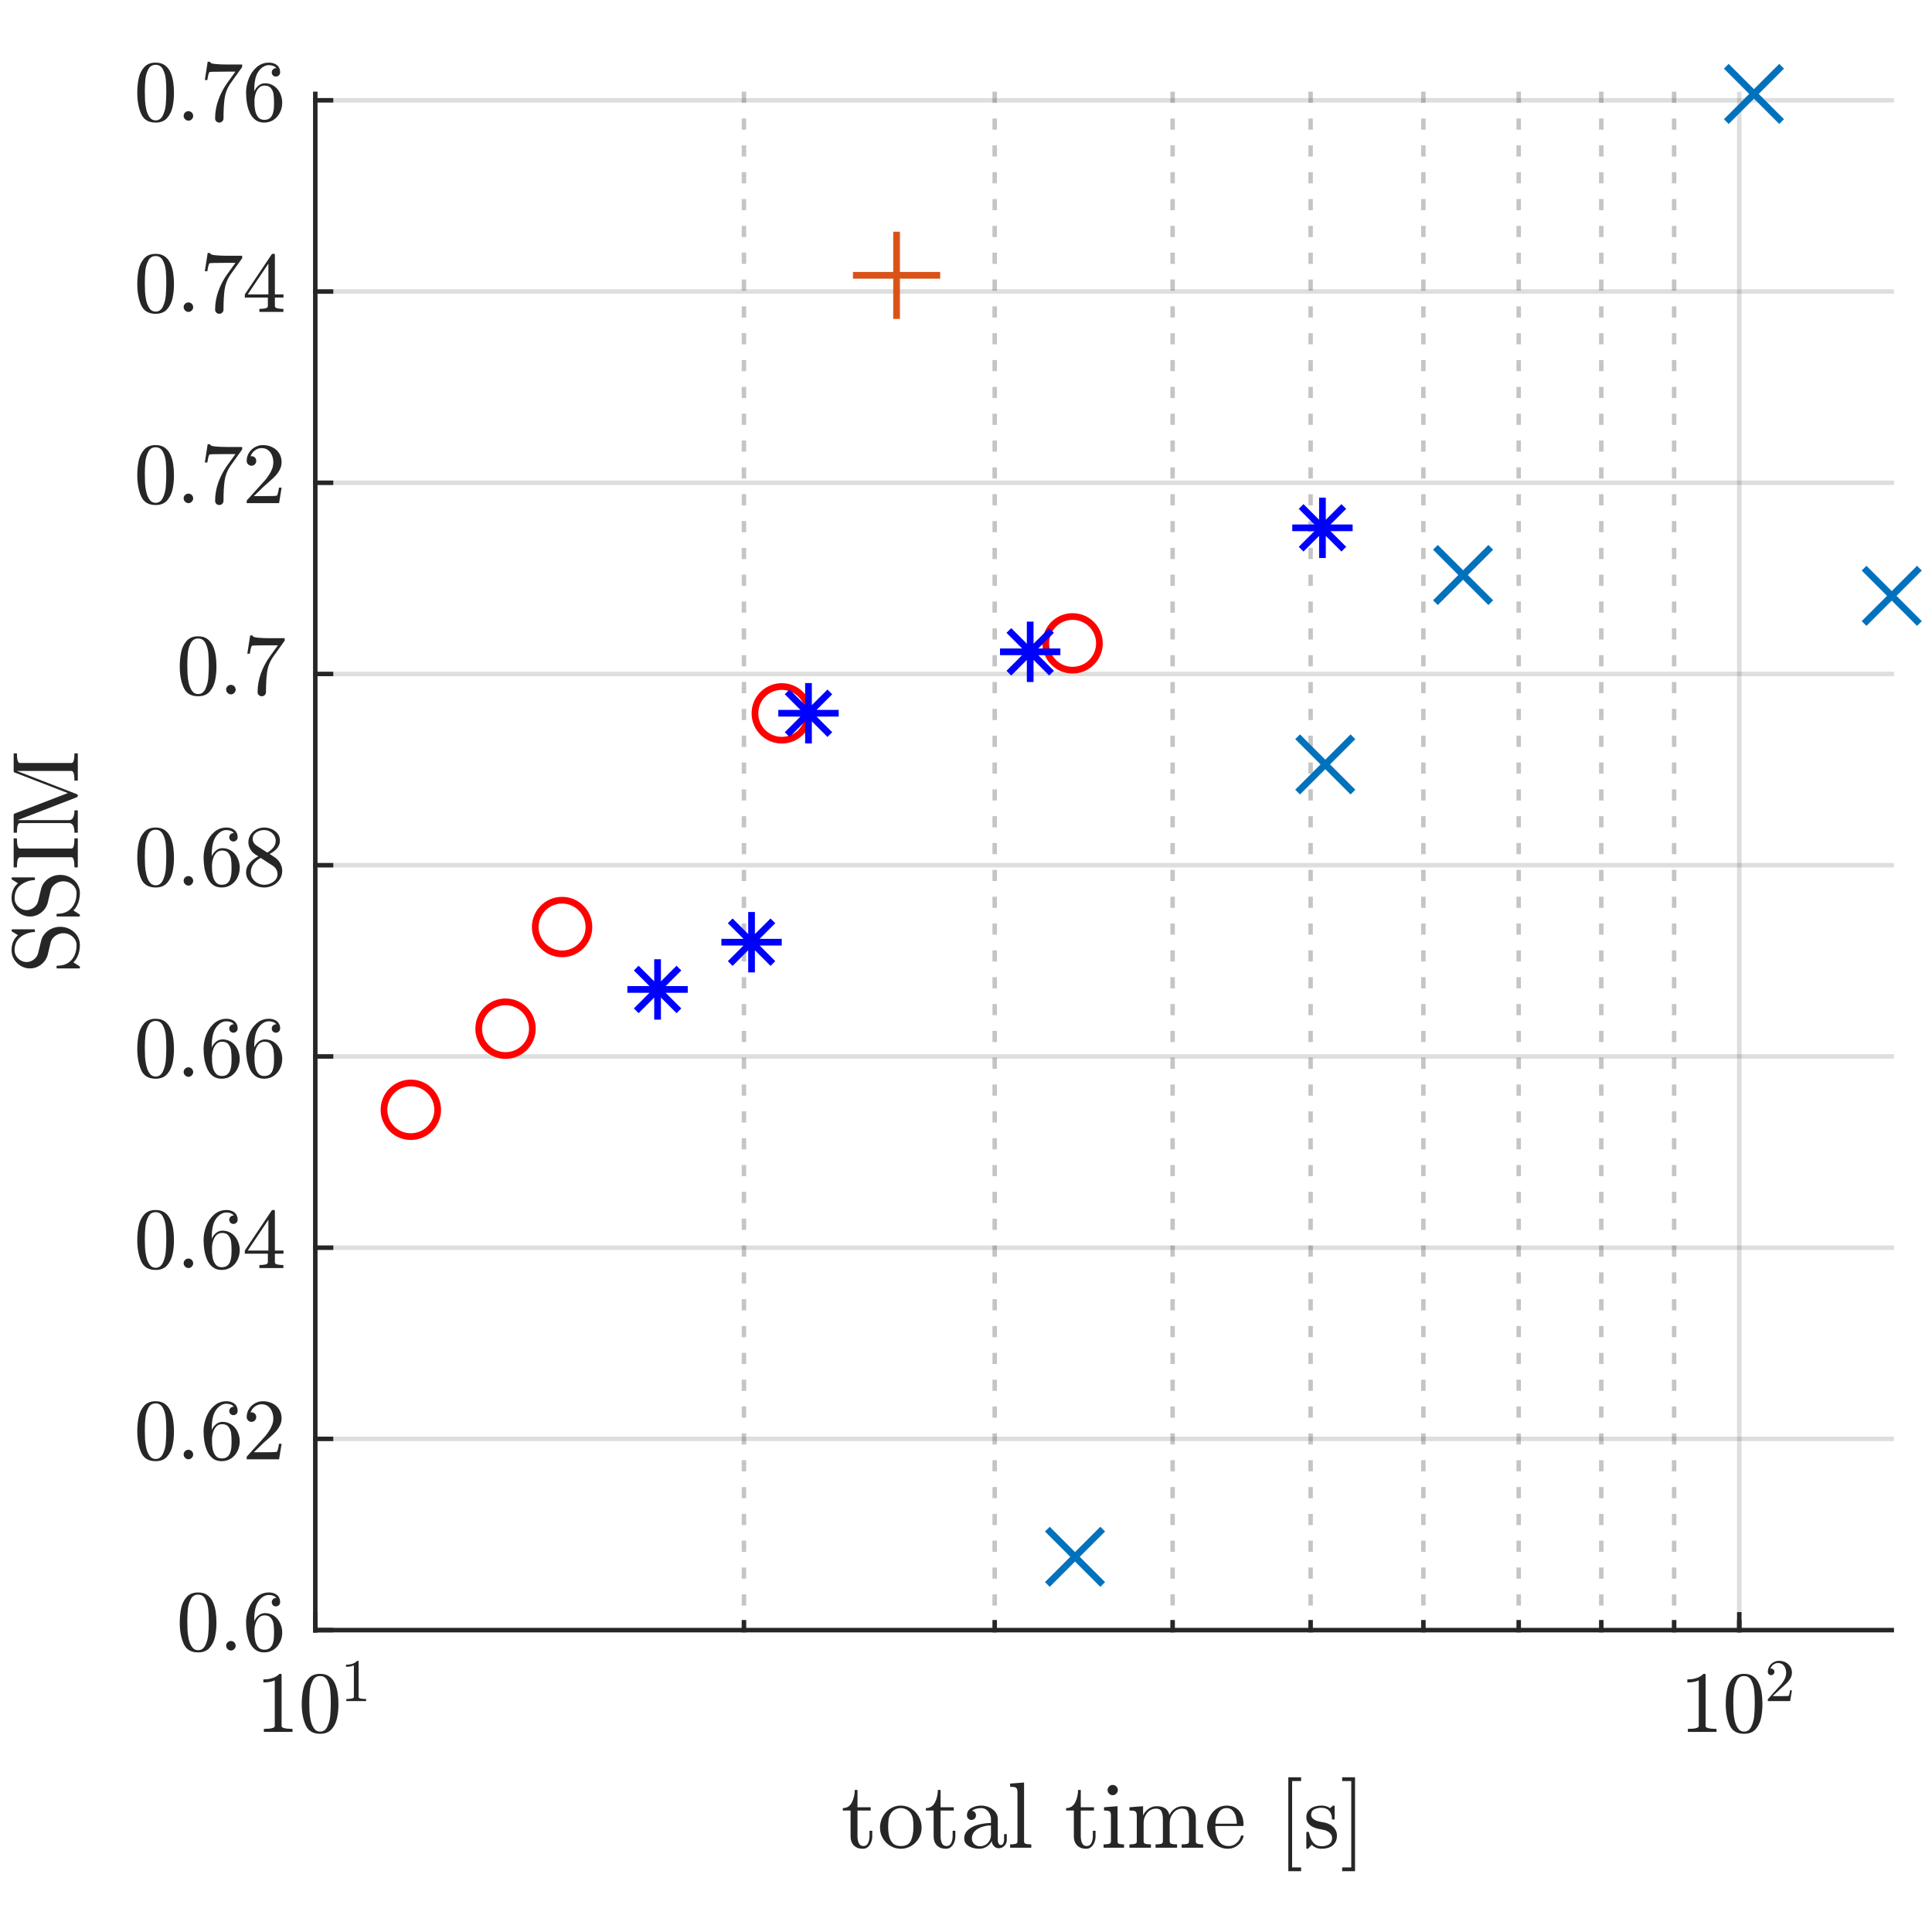<?xml version="1.0"?>
<!DOCTYPE svg PUBLIC '-//W3C//DTD SVG 1.0//EN'
          'http://www.w3.org/TR/2001/REC-SVG-20010904/DTD/svg10.dtd'>
<svg xmlns:xlink="http://www.w3.org/1999/xlink" style="fill-opacity:1; color-rendering:auto; color-interpolation:auto; text-rendering:auto; stroke:black; stroke-linecap:square; stroke-miterlimit:10; shape-rendering:auto; stroke-opacity:1; fill:black; stroke-dasharray:none; font-weight:normal; stroke-width:1; font-family:'Dialog'; font-style:normal; stroke-linejoin:miter; font-size:12px; stroke-dashoffset:0; image-rendering:auto;" width="288" height="288" xmlns="http://www.w3.org/2000/svg"
><rect width="100%" height="100%" fill="#333333" stroke="none"/><!--Generated by the Batik Graphics2D SVG Generator--><defs id="genericDefs"
  /><g
  ><defs id="defs1"
    ><clipPath clipPathUnits="userSpaceOnUse" id="clipPath1"
      ><path d="M0 0 L288 0 L288 288 L0 288 L0 0 Z"
      /></clipPath
    ></defs
    ><g style="fill:white; stroke:white;"
    ><rect x="0" y="0" width="288" style="clip-path:url(#clipPath1); stroke:none;" height="288"
    /></g
    ><g style="fill:white; text-rendering:optimizeSpeed; color-rendering:optimizeSpeed; image-rendering:optimizeSpeed; shape-rendering:crispEdges; stroke:white; color-interpolation:sRGB;"
    ><rect x="0" width="288" height="288" y="0" style="stroke:none;"
      /><path style="stroke:none;" d="M47 243 L282 243 L282 14 L47 14 Z"
    /></g
    ><g style="fill-opacity:0.251; color-rendering:optimizeQuality; color-interpolation:linearRGB; text-rendering:geometricPrecision; stroke:rgb(26,26,26); stroke-linecap:butt; stroke-miterlimit:1; stroke-opacity:0.251; fill:rgb(26,26,26); stroke-dasharray:1,3; stroke-width:0.667; stroke-linejoin:bevel; image-rendering:optimizeQuality;"
    ><line y2="14" style="fill:none;" x1="110.9" x2="110.9" y1="243"
      /><line y2="14" style="fill:none;" x1="148.279" x2="148.279" y1="243"
      /><line y2="14" style="fill:none;" x1="174.8" x2="174.8" y1="243"
      /><line y2="14" style="fill:none;" x1="195.372" x2="195.372" y1="243"
      /><line y2="14" style="fill:none;" x1="212.18" x2="212.18" y1="243"
      /><line y2="14" style="fill:none;" x1="226.391" x2="226.391" y1="243"
      /><line y2="14" style="fill:none;" x1="238.701" x2="238.701" y1="243"
      /><line y2="14" style="fill:none;" x1="249.559" x2="249.559" y1="243"
    /></g
    ><g style="stroke-linecap:butt; fill-opacity:0.149; fill:rgb(38,38,38); text-rendering:geometricPrecision; image-rendering:optimizeQuality; color-rendering:optimizeQuality; stroke-linejoin:round; stroke:rgb(38,38,38); color-interpolation:linearRGB; stroke-width:0.667; stroke-opacity:0.149;"
    ><line y2="14" style="fill:none;" x1="47" x2="47" y1="243"
      /><line y2="14" style="fill:none;" x1="259.272" x2="259.272" y1="243"
      /><line y2="243" style="fill:none;" x1="282" x2="47" y1="243"
      /><line y2="214.494" style="fill:none;" x1="282" x2="47" y1="214.494"
      /><line y2="185.988" style="fill:none;" x1="282" x2="47" y1="185.988"
      /><line y2="157.482" style="fill:none;" x1="282" x2="47" y1="157.482"
      /><line y2="128.976" style="fill:none;" x1="282" x2="47" y1="128.976"
      /><line y2="100.469" style="fill:none;" x1="282" x2="47" y1="100.469"
      /><line y2="71.963" style="fill:none;" x1="282" x2="47" y1="71.963"
      /><line y2="43.457" style="fill:none;" x1="282" x2="47" y1="43.457"
      /><line y2="14.951" style="fill:none;" x1="282" x2="47" y1="14.951"
      /><line x1="47" x2="282" y1="243" style="stroke-linecap:square; fill-opacity:1; fill:none; stroke-opacity:1;" y2="243"
      /><line x1="47" x2="47" y1="243" style="stroke-linecap:square; fill-opacity:1; fill:none; stroke-opacity:1;" y2="240.65"
      /><line x1="259.272" x2="259.272" y1="243" style="stroke-linecap:square; fill-opacity:1; fill:none; stroke-opacity:1;" y2="240.65"
      /><line x1="47" x2="47" y1="243" style="stroke-linecap:square; fill-opacity:1; fill:none; stroke-opacity:1;" y2="241.825"
      /><line x1="110.9" x2="110.9" y1="243" style="stroke-linecap:square; fill-opacity:1; fill:none; stroke-opacity:1;" y2="241.825"
      /><line x1="148.279" x2="148.279" y1="243" style="stroke-linecap:square; fill-opacity:1; fill:none; stroke-opacity:1;" y2="241.825"
      /><line x1="174.8" x2="174.8" y1="243" style="stroke-linecap:square; fill-opacity:1; fill:none; stroke-opacity:1;" y2="241.825"
      /><line x1="195.372" x2="195.372" y1="243" style="stroke-linecap:square; fill-opacity:1; fill:none; stroke-opacity:1;" y2="241.825"
      /><line x1="212.18" x2="212.18" y1="243" style="stroke-linecap:square; fill-opacity:1; fill:none; stroke-opacity:1;" y2="241.825"
      /><line x1="226.391" x2="226.391" y1="243" style="stroke-linecap:square; fill-opacity:1; fill:none; stroke-opacity:1;" y2="241.825"
      /><line x1="238.701" x2="238.701" y1="243" style="stroke-linecap:square; fill-opacity:1; fill:none; stroke-opacity:1;" y2="241.825"
      /><line x1="249.559" x2="249.559" y1="243" style="stroke-linecap:square; fill-opacity:1; fill:none; stroke-opacity:1;" y2="241.825"
      /><line x1="259.272" x2="259.272" y1="243" style="stroke-linecap:square; fill-opacity:1; fill:none; stroke-opacity:1;" y2="241.825"
    /></g
    ><g transform="translate(47,247.533)" style="font-size:12.667px; fill:rgb(38,38,38); text-rendering:geometricPrecision; image-rendering:optimizeQuality; color-rendering:optimizeQuality; font-family:'mwa_cmr10'; stroke:rgb(38,38,38); color-interpolation:linearRGB;"
    ><path style="stroke:none;" d="M-7.664 10.64 L-7.664 10.187 Q-6.039 10.187 -6.039 9.765 L-6.039 2.953 Q-6.71 3.265 -7.742 3.265 L-7.742 2.812 Q-6.148 2.812 -5.335 1.984 L-5.148 1.984 Q-5.101 1.984 -5.062 2.015 Q-5.023 2.046 -5.023 2.093 L-5.023 9.765 Q-5.023 10.187 -3.398 10.187 L-3.398 10.64 L-7.664 10.64 Z"
      /><path style="stroke:none;" d="M0.717 10.921 Q-0.877 10.921 -1.447 9.609 Q-2.018 8.296 -2.018 6.499 Q-2.018 5.359 -1.815 4.367 Q-1.611 3.374 -1.002 2.679 Q-0.393 1.984 0.717 1.984 Q1.576 1.984 2.123 2.398 Q2.67 2.812 2.951 3.476 Q3.232 4.14 3.342 4.898 Q3.451 5.656 3.451 6.499 Q3.451 7.609 3.24 8.585 Q3.029 9.562 2.428 10.242 Q1.826 10.921 0.717 10.921 ZM0.717 10.593 Q1.435 10.593 1.795 9.851 Q2.154 9.109 2.232 8.203 Q2.31 7.296 2.31 6.281 Q2.31 5.312 2.232 4.484 Q2.154 3.656 1.803 2.984 Q1.451 2.312 0.717 2.312 Q-0.018 2.312 -0.377 2.991 Q-0.737 3.671 -0.815 4.492 Q-0.893 5.312 -0.893 6.281 Q-0.893 7.015 -0.862 7.656 Q-0.83 8.296 -0.674 8.976 Q-0.518 9.656 -0.182 10.124 Q0.154 10.593 0.717 10.593 Z"
      /><path style="stroke:none;" d="M4.628 6.043 L4.628 5.731 Q5.753 5.731 5.753 5.434 L5.753 0.715 Q5.3 0.934 4.581 0.934 L4.581 0.621 Q5.691 0.621 6.253 0.043 L6.378 0.043 Q6.409 0.043 6.433 0.067 Q6.456 0.09 6.456 0.121 L6.456 5.434 Q6.456 5.731 7.581 5.731 L7.581 6.043 L4.628 6.043 Z"
    /></g
    ><g transform="translate(259.272,247.533)" style="font-size:12.667px; fill:rgb(38,38,38); text-rendering:geometricPrecision; image-rendering:optimizeQuality; color-rendering:optimizeQuality; font-family:'mwa_cmr10'; stroke:rgb(38,38,38); color-interpolation:linearRGB;"
    ><path style="stroke:none;" d="M-7.664 10.64 L-7.664 10.187 Q-6.039 10.187 -6.039 9.765 L-6.039 2.953 Q-6.71 3.265 -7.742 3.265 L-7.742 2.812 Q-6.148 2.812 -5.335 1.984 L-5.148 1.984 Q-5.101 1.984 -5.062 2.015 Q-5.023 2.046 -5.023 2.093 L-5.023 9.765 Q-5.023 10.187 -3.398 10.187 L-3.398 10.64 L-7.664 10.64 Z"
      /><path style="stroke:none;" d="M0.717 10.921 Q-0.877 10.921 -1.447 9.609 Q-2.018 8.296 -2.018 6.499 Q-2.018 5.359 -1.815 4.367 Q-1.611 3.374 -1.002 2.679 Q-0.393 1.984 0.717 1.984 Q1.576 1.984 2.123 2.398 Q2.67 2.812 2.951 3.476 Q3.232 4.14 3.342 4.898 Q3.451 5.656 3.451 6.499 Q3.451 7.609 3.24 8.585 Q3.029 9.562 2.428 10.242 Q1.826 10.921 0.717 10.921 ZM0.717 10.593 Q1.435 10.593 1.795 9.851 Q2.154 9.109 2.232 8.203 Q2.31 7.296 2.31 6.281 Q2.31 5.312 2.232 4.484 Q2.154 3.656 1.803 2.984 Q1.451 2.312 0.717 2.312 Q-0.018 2.312 -0.377 2.991 Q-0.737 3.671 -0.815 4.492 Q-0.893 5.312 -0.893 6.281 Q-0.893 7.015 -0.862 7.656 Q-0.83 8.296 -0.674 8.976 Q-0.518 9.656 -0.182 10.124 Q0.154 10.593 0.717 10.593 Z"
      /><path style="stroke:none;" d="M4.253 6.043 L4.253 5.809 Q4.253 5.778 4.269 5.746 L5.659 4.2 Q5.987 3.856 6.183 3.629 Q6.378 3.403 6.574 3.098 Q6.769 2.793 6.878 2.481 Q6.987 2.168 6.987 1.809 Q6.987 1.45 6.847 1.106 Q6.706 0.762 6.441 0.567 Q6.175 0.371 5.784 0.371 Q5.394 0.371 5.081 0.606 Q4.769 0.84 4.644 1.215 Q4.691 1.2 4.737 1.2 Q4.941 1.2 5.089 1.332 Q5.237 1.465 5.237 1.684 Q5.237 1.887 5.089 2.035 Q4.941 2.184 4.737 2.184 Q4.534 2.184 4.394 2.035 Q4.253 1.887 4.253 1.684 Q4.253 1.356 4.378 1.059 Q4.503 0.762 4.745 0.528 Q4.987 0.293 5.284 0.168 Q5.581 0.043 5.925 0.043 Q6.441 0.043 6.886 0.262 Q7.331 0.481 7.589 0.879 Q7.847 1.278 7.847 1.809 Q7.847 2.2 7.675 2.551 Q7.503 2.903 7.237 3.192 Q6.972 3.481 6.55 3.848 Q6.128 4.215 6.003 4.34 L4.972 5.309 L5.847 5.309 Q6.487 5.309 6.909 5.301 Q7.331 5.293 7.362 5.262 Q7.472 5.153 7.581 4.434 L7.847 4.434 L7.581 6.043 L4.253 6.043 Z"
    /></g
    ><g transform="translate(164.5,263.733)" style="font-size:13.933px; fill:rgb(38,38,38); text-rendering:geometricPrecision; image-rendering:optimizeQuality; color-rendering:optimizeQuality; font-family:'mwa_cmr10'; stroke:rgb(38,38,38); color-interpolation:linearRGB;"
    ><path style="stroke:none;" d="M-37.708 10.016 L-37.708 6.157 L-38.864 6.157 L-38.864 5.798 Q-37.942 5.798 -37.512 4.946 Q-37.083 4.095 -37.083 3.095 L-36.676 3.095 L-36.676 5.673 L-34.708 5.673 L-34.708 6.157 L-36.676 6.157 L-36.676 10.001 Q-36.676 10.579 -36.481 11.016 Q-36.286 11.454 -35.786 11.454 Q-35.301 11.454 -35.09 10.993 Q-34.88 10.532 -34.88 10.001 L-34.88 9.173 L-34.473 9.173 L-34.473 10.016 Q-34.473 10.454 -34.637 10.884 Q-34.801 11.313 -35.114 11.587 Q-35.426 11.86 -35.88 11.86 Q-36.723 11.86 -37.215 11.36 Q-37.708 10.86 -37.708 10.016 Z"
      /><path style="stroke:none;" d="M-30.211 11.86 Q-31.055 11.86 -31.773 11.431 Q-32.492 11.001 -32.906 10.282 Q-33.32 9.563 -33.32 8.72 Q-33.32 8.079 -33.094 7.485 Q-32.867 6.891 -32.438 6.423 Q-32.008 5.954 -31.438 5.688 Q-30.867 5.423 -30.211 5.423 Q-29.352 5.423 -28.641 5.884 Q-27.93 6.345 -27.523 7.102 Q-27.117 7.86 -27.117 8.72 Q-27.117 9.563 -27.531 10.282 Q-27.945 11.001 -28.664 11.431 Q-29.383 11.86 -30.211 11.86 ZM-30.211 11.454 Q-29.086 11.454 -28.711 10.641 Q-28.336 9.829 -28.336 8.563 Q-28.336 7.86 -28.414 7.399 Q-28.492 6.938 -28.742 6.563 Q-28.898 6.329 -29.141 6.157 Q-29.383 5.985 -29.656 5.891 Q-29.93 5.798 -30.211 5.798 Q-30.648 5.798 -31.039 5.993 Q-31.43 6.188 -31.695 6.563 Q-31.961 6.954 -32.031 7.431 Q-32.102 7.907 -32.102 8.563 Q-32.102 9.345 -31.961 9.977 Q-31.82 10.61 -31.406 11.032 Q-30.992 11.454 -30.211 11.454 Z"
      /><path style="stroke:none;" d="M-25.322 10.016 L-25.322 6.157 L-26.479 6.157 L-26.479 5.798 Q-25.557 5.798 -25.127 4.946 Q-24.697 4.095 -24.697 3.095 L-24.291 3.095 L-24.291 5.673 L-22.322 5.673 L-22.322 6.157 L-24.291 6.157 L-24.291 10.001 Q-24.291 10.579 -24.096 11.016 Q-23.901 11.454 -23.401 11.454 Q-22.916 11.454 -22.705 10.993 Q-22.494 10.532 -22.494 10.001 L-22.494 9.173 L-22.088 9.173 L-22.088 10.016 Q-22.088 10.454 -22.252 10.884 Q-22.416 11.313 -22.729 11.587 Q-23.041 11.86 -23.494 11.86 Q-24.338 11.86 -24.83 11.36 Q-25.322 10.86 -25.322 10.016 Z"
      /><path style="stroke:none;" d="M-20.763 10.329 Q-20.763 9.501 -20.107 8.977 Q-19.451 8.454 -18.529 8.235 Q-17.607 8.016 -16.779 8.016 L-16.779 7.438 Q-16.779 7.048 -16.959 6.665 Q-17.138 6.282 -17.474 6.04 Q-17.81 5.798 -18.216 5.798 Q-19.138 5.798 -19.623 6.22 Q-19.357 6.22 -19.185 6.415 Q-19.013 6.61 -19.013 6.891 Q-19.013 7.157 -19.209 7.36 Q-19.404 7.563 -19.685 7.563 Q-19.966 7.563 -20.162 7.36 Q-20.357 7.157 -20.357 6.891 Q-20.357 6.141 -19.693 5.782 Q-19.029 5.423 -18.216 5.423 Q-17.654 5.423 -17.076 5.665 Q-16.498 5.907 -16.131 6.36 Q-15.763 6.813 -15.763 7.423 L-15.763 10.563 Q-15.763 10.845 -15.646 11.071 Q-15.529 11.298 -15.294 11.298 Q-15.06 11.298 -14.943 11.063 Q-14.826 10.829 -14.826 10.563 L-14.826 9.673 L-14.419 9.673 L-14.419 10.563 Q-14.419 10.876 -14.584 11.165 Q-14.748 11.454 -15.029 11.618 Q-15.31 11.782 -15.623 11.782 Q-16.029 11.782 -16.326 11.47 Q-16.623 11.157 -16.669 10.72 Q-16.919 11.235 -17.427 11.548 Q-17.935 11.86 -18.513 11.86 Q-19.044 11.86 -19.56 11.704 Q-20.076 11.548 -20.419 11.212 Q-20.763 10.876 -20.763 10.329 ZM-19.623 10.329 Q-19.623 10.829 -19.263 11.157 Q-18.904 11.485 -18.419 11.485 Q-17.966 11.485 -17.591 11.266 Q-17.216 11.048 -16.998 10.657 Q-16.779 10.266 -16.779 9.829 L-16.779 8.376 Q-17.419 8.376 -18.084 8.587 Q-18.748 8.798 -19.185 9.235 Q-19.623 9.673 -19.623 10.329 Z"
      /><path style="stroke:none;" d="M-13.922 11.704 L-13.922 11.204 Q-13.453 11.204 -13.14 11.134 Q-12.828 11.063 -12.828 10.766 L-12.828 3.423 Q-12.828 3.048 -12.945 2.876 Q-13.062 2.704 -13.273 2.665 Q-13.484 2.626 -13.922 2.626 L-13.922 2.141 L-11.844 1.985 L-11.844 10.766 Q-11.844 11.063 -11.539 11.134 Q-11.234 11.204 -10.765 11.204 L-10.765 11.704 L-13.922 11.704 Z"
      /><path style="stroke:none;" d="M-4.422 10.016 L-4.422 6.157 L-5.579 6.157 L-5.579 5.798 Q-4.657 5.798 -4.227 4.946 Q-3.797 4.095 -3.797 3.095 L-3.391 3.095 L-3.391 5.673 L-1.422 5.673 L-1.422 6.157 L-3.391 6.157 L-3.391 10.001 Q-3.391 10.579 -3.196 11.016 Q-3.001 11.454 -2.501 11.454 Q-2.016 11.454 -1.805 10.993 Q-1.594 10.532 -1.594 10.001 L-1.594 9.173 L-1.188 9.173 L-1.188 10.016 Q-1.188 10.454 -1.352 10.884 Q-1.516 11.313 -1.829 11.587 Q-2.141 11.86 -2.594 11.86 Q-3.438 11.86 -3.93 11.36 Q-4.422 10.86 -4.422 10.016 Z"
      /><path style="stroke:none;" d="M0.012 11.704 L0.012 11.204 Q0.48 11.204 0.793 11.134 Q1.105 11.063 1.105 10.766 L1.105 6.938 Q1.105 6.407 0.895 6.282 Q0.684 6.157 0.074 6.157 L0.074 5.673 L2.09 5.516 L2.09 10.766 Q2.09 11.063 2.356 11.134 Q2.621 11.204 3.059 11.204 L3.059 11.704 L0.012 11.704 ZM0.606 3.11 Q0.606 2.798 0.832 2.571 Q1.059 2.345 1.371 2.345 Q1.559 2.345 1.746 2.446 Q1.934 2.548 2.035 2.727 Q2.137 2.907 2.137 3.11 Q2.137 3.407 1.902 3.641 Q1.668 3.876 1.371 3.876 Q1.059 3.876 0.832 3.641 Q0.606 3.407 0.606 3.11 Z"
      /><path style="stroke:none;" d="M3.866 11.704 L3.866 11.204 Q4.335 11.204 4.648 11.134 Q4.96 11.063 4.96 10.766 L4.96 6.938 Q4.96 6.563 4.843 6.399 Q4.726 6.235 4.515 6.196 Q4.304 6.157 3.866 6.157 L3.866 5.673 L5.898 5.516 L5.898 6.891 Q6.179 6.282 6.726 5.899 Q7.273 5.516 7.929 5.516 Q9.538 5.516 9.82 6.829 Q10.101 6.235 10.64 5.876 Q11.179 5.516 11.82 5.516 Q12.46 5.516 12.89 5.72 Q13.32 5.923 13.538 6.345 Q13.757 6.766 13.757 7.407 L13.757 10.766 Q13.757 11.063 14.07 11.134 Q14.382 11.204 14.851 11.204 L14.851 11.704 L11.648 11.704 L11.648 11.204 Q12.132 11.204 12.437 11.134 Q12.742 11.063 12.742 10.766 L12.742 7.438 Q12.742 6.735 12.546 6.306 Q12.351 5.876 11.726 5.876 Q10.929 5.876 10.398 6.524 Q9.867 7.173 9.867 8.001 L9.867 10.766 Q9.867 11.063 10.179 11.134 Q10.492 11.204 10.96 11.204 L10.96 11.704 L7.757 11.704 L7.757 11.204 Q8.242 11.204 8.546 11.134 Q8.851 11.063 8.851 10.766 L8.851 7.438 Q8.851 6.766 8.656 6.321 Q8.46 5.876 7.835 5.876 Q7.023 5.876 6.499 6.524 Q5.976 7.173 5.976 8.001 L5.976 10.766 Q5.976 11.063 6.288 11.134 Q6.601 11.204 7.07 11.204 L7.07 11.704 L3.866 11.704 Z"
      /><path style="stroke:none;" d="M18.54 11.86 Q17.681 11.86 16.97 11.415 Q16.259 10.97 15.853 10.22 Q15.446 9.47 15.446 8.641 Q15.446 7.813 15.821 7.079 Q16.196 6.345 16.86 5.884 Q17.525 5.423 18.337 5.423 Q18.993 5.423 19.462 5.641 Q19.931 5.86 20.243 6.243 Q20.556 6.626 20.712 7.141 Q20.868 7.657 20.868 8.282 Q20.868 8.47 20.728 8.47 L16.665 8.47 L16.665 8.626 Q16.665 9.782 17.134 10.618 Q17.603 11.454 18.665 11.454 Q19.103 11.454 19.462 11.259 Q19.821 11.063 20.095 10.727 Q20.368 10.391 20.462 10.001 Q20.478 9.954 20.517 9.915 Q20.556 9.876 20.603 9.876 L20.728 9.876 Q20.868 9.876 20.868 10.048 Q20.665 10.845 20.009 11.352 Q19.353 11.86 18.54 11.86 ZM16.681 8.126 L19.868 8.126 Q19.868 7.595 19.728 7.056 Q19.587 6.516 19.243 6.157 Q18.9 5.798 18.337 5.798 Q17.556 5.798 17.118 6.54 Q16.681 7.282 16.681 8.126 Z"
      /><path style="stroke:none;" d="M27.549 15.204 L27.549 1.204 L29.455 1.204 L29.455 1.766 L28.112 1.766 L28.112 14.641 L29.455 14.641 L29.455 15.204 L27.549 15.204 Z"
      /><path style="stroke:none;" d="M30.232 11.751 L30.232 9.454 Q30.232 9.345 30.357 9.345 L30.529 9.345 Q30.607 9.345 30.638 9.454 Q31.029 11.485 32.513 11.485 Q33.185 11.485 33.63 11.188 Q34.076 10.891 34.076 10.266 Q34.076 9.813 33.724 9.493 Q33.373 9.173 32.904 9.063 L31.966 8.876 Q31.498 8.766 31.107 8.556 Q30.716 8.345 30.474 7.993 Q30.232 7.641 30.232 7.173 Q30.232 6.563 30.552 6.173 Q30.873 5.782 31.396 5.602 Q31.919 5.423 32.513 5.423 Q33.232 5.423 33.763 5.813 L34.169 5.47 Q34.169 5.423 34.248 5.423 L34.341 5.423 Q34.388 5.423 34.419 5.462 Q34.451 5.501 34.451 5.548 L34.451 7.376 Q34.451 7.501 34.341 7.501 L34.169 7.501 Q34.044 7.501 34.044 7.376 Q34.044 6.641 33.638 6.196 Q33.232 5.751 32.498 5.751 Q31.873 5.751 31.412 5.985 Q30.951 6.22 30.951 6.782 Q30.951 7.173 31.287 7.423 Q31.623 7.673 32.06 7.782 L33.013 7.97 Q33.482 8.079 33.896 8.337 Q34.31 8.595 34.552 8.993 Q34.794 9.391 34.794 9.891 Q34.794 10.391 34.623 10.766 Q34.451 11.141 34.138 11.384 Q33.826 11.626 33.404 11.743 Q32.982 11.86 32.513 11.86 Q31.638 11.86 31.029 11.266 L30.513 11.829 Q30.513 11.86 30.435 11.86 L30.357 11.86 Q30.232 11.86 30.232 11.751 Z"
      /><path style="stroke:none;" d="M35.572 15.204 L35.572 14.641 L36.931 14.641 L36.931 1.766 L35.572 1.766 L35.572 1.204 L37.493 1.204 L37.493 15.204 L35.572 15.204 Z"
    /></g
    ><g style="fill:rgb(38,38,38); text-rendering:geometricPrecision; image-rendering:optimizeQuality; color-rendering:optimizeQuality; stroke-linejoin:round; stroke:rgb(38,38,38); color-interpolation:linearRGB; stroke-width:0.667;"
    ><line y2="14" style="fill:none;" x1="47" x2="47" y1="243"
      /><line y2="243" style="fill:none;" x1="47" x2="49.35" y1="243"
      /><line y2="214.494" style="fill:none;" x1="47" x2="49.35" y1="214.494"
      /><line y2="185.988" style="fill:none;" x1="47" x2="49.35" y1="185.988"
      /><line y2="157.482" style="fill:none;" x1="47" x2="49.35" y1="157.482"
      /><line y2="128.976" style="fill:none;" x1="47" x2="49.35" y1="128.976"
      /><line y2="100.469" style="fill:none;" x1="47" x2="49.35" y1="100.469"
      /><line y2="71.963" style="fill:none;" x1="47" x2="49.35" y1="71.963"
      /><line y2="43.457" style="fill:none;" x1="47" x2="49.35" y1="43.457"
      /><line y2="14.951" style="fill:none;" x1="47" x2="49.35" y1="14.951"
    /></g
    ><g transform="translate(42.467,243)" style="font-size:12.667px; fill:rgb(38,38,38); text-rendering:geometricPrecision; image-rendering:optimizeQuality; color-rendering:optimizeQuality; font-family:'mwa_cmr10'; stroke:rgb(38,38,38); color-interpolation:linearRGB;"
    ><path style="stroke:none;" d="M-12.935 3.321 Q-14.529 3.321 -15.099 2.009 Q-15.67 0.696 -15.67 -1.101 Q-15.67 -2.241 -15.466 -3.233 Q-15.263 -4.226 -14.654 -4.921 Q-14.045 -5.616 -12.935 -5.616 Q-12.076 -5.616 -11.529 -5.202 Q-10.982 -4.788 -10.701 -4.124 Q-10.42 -3.46 -10.31 -2.702 Q-10.201 -1.944 -10.201 -1.101 Q-10.201 0.009 -10.412 0.985 Q-10.623 1.962 -11.224 2.642 Q-11.826 3.321 -12.935 3.321 ZM-12.935 2.993 Q-12.216 2.993 -11.857 2.251 Q-11.498 1.509 -11.42 0.603 Q-11.341 -0.304 -11.341 -1.319 Q-11.341 -2.288 -11.42 -3.116 Q-11.498 -3.944 -11.849 -4.616 Q-12.201 -5.288 -12.935 -5.288 Q-13.67 -5.288 -14.029 -4.609 Q-14.388 -3.929 -14.466 -3.108 Q-14.545 -2.288 -14.545 -1.319 Q-14.545 -0.585 -14.513 0.056 Q-14.482 0.696 -14.326 1.376 Q-14.17 2.056 -13.834 2.524 Q-13.498 2.993 -12.935 2.993 Z"
    /></g
    ><g transform="translate(42.467,243)" style="font-size:12.667px; fill:rgb(38,38,38); text-rendering:geometricPrecision; image-rendering:optimizeQuality; color-rendering:optimizeQuality; font-family:'mwa_cmr10'; stroke:rgb(38,38,38); color-interpolation:linearRGB;"
    ><path style="stroke:none;" d="M-8.758 2.321 Q-8.758 2.024 -8.539 1.821 Q-8.321 1.618 -8.039 1.618 Q-7.867 1.618 -7.696 1.712 Q-7.524 1.806 -7.43 1.978 Q-7.336 2.149 -7.336 2.321 Q-7.336 2.603 -7.547 2.821 Q-7.758 3.04 -8.039 3.04 Q-8.321 3.04 -8.539 2.821 Q-8.758 2.603 -8.758 2.321 Z"
      /><path style="stroke:none;" d="M-3.083 3.321 Q-3.896 3.321 -4.435 2.892 Q-4.974 2.462 -5.263 1.782 Q-5.552 1.103 -5.669 0.352 Q-5.787 -0.398 -5.787 -1.163 Q-5.787 -2.194 -5.388 -3.226 Q-4.99 -4.257 -4.208 -4.937 Q-3.427 -5.616 -2.365 -5.616 Q-1.927 -5.616 -1.536 -5.452 Q-1.146 -5.288 -0.927 -4.96 Q-0.708 -4.632 -0.708 -4.163 Q-0.708 -3.897 -0.896 -3.718 Q-1.083 -3.538 -1.349 -3.538 Q-1.599 -3.538 -1.779 -3.718 Q-1.958 -3.897 -1.958 -4.163 Q-1.958 -4.413 -1.779 -4.601 Q-1.599 -4.788 -1.349 -4.788 L-1.271 -4.788 Q-1.443 -5.022 -1.74 -5.132 Q-2.037 -5.241 -2.365 -5.241 Q-2.755 -5.241 -3.091 -5.069 Q-3.427 -4.897 -3.693 -4.609 Q-3.958 -4.319 -4.138 -3.968 Q-4.318 -3.616 -4.412 -3.163 Q-4.505 -2.71 -4.537 -2.319 Q-4.568 -1.929 -4.568 -1.335 Q-4.333 -1.866 -3.912 -2.202 Q-3.49 -2.538 -2.974 -2.538 Q-2.396 -2.538 -1.919 -2.304 Q-1.443 -2.069 -1.099 -1.655 Q-0.755 -1.241 -0.576 -0.71 Q-0.396 -0.179 -0.396 0.368 Q-0.396 1.134 -0.732 1.821 Q-1.068 2.509 -1.685 2.915 Q-2.302 3.321 -3.083 3.321 ZM-3.083 2.915 Q-2.583 2.915 -2.279 2.688 Q-1.974 2.462 -1.833 2.079 Q-1.693 1.696 -1.654 1.313 Q-1.615 0.931 -1.615 0.368 Q-1.615 -0.366 -1.685 -0.882 Q-1.755 -1.397 -2.068 -1.796 Q-2.38 -2.194 -3.021 -2.194 Q-3.552 -2.194 -3.888 -1.843 Q-4.224 -1.491 -4.38 -0.944 Q-4.537 -0.398 -4.537 0.102 Q-4.537 0.274 -4.521 0.368 Q-4.521 0.384 -4.529 0.392 Q-4.537 0.399 -4.537 0.431 Q-4.537 0.978 -4.419 1.548 Q-4.302 2.118 -3.982 2.517 Q-3.662 2.915 -3.083 2.915 Z"
    /></g
    ><g transform="translate(42.467,214.494)" style="font-size:12.667px; fill:rgb(38,38,38); text-rendering:geometricPrecision; image-rendering:optimizeQuality; color-rendering:optimizeQuality; font-family:'mwa_cmr10'; stroke:rgb(38,38,38); color-interpolation:linearRGB;"
    ><path style="stroke:none;" d="M-19.269 3.321 Q-20.862 3.321 -21.433 2.009 Q-22.003 0.696 -22.003 -1.101 Q-22.003 -2.241 -21.8 -3.233 Q-21.597 -4.226 -20.987 -4.921 Q-20.378 -5.616 -19.269 -5.616 Q-18.409 -5.616 -17.862 -5.202 Q-17.316 -4.788 -17.034 -4.124 Q-16.753 -3.46 -16.644 -2.702 Q-16.534 -1.944 -16.534 -1.101 Q-16.534 0.009 -16.745 0.985 Q-16.956 1.962 -17.558 2.642 Q-18.159 3.321 -19.269 3.321 ZM-19.269 2.993 Q-18.55 2.993 -18.191 2.251 Q-17.831 1.509 -17.753 0.603 Q-17.675 -0.304 -17.675 -1.319 Q-17.675 -2.288 -17.753 -3.116 Q-17.831 -3.944 -18.183 -4.616 Q-18.534 -5.288 -19.269 -5.288 Q-20.003 -5.288 -20.362 -4.609 Q-20.722 -3.929 -20.8 -3.108 Q-20.878 -2.288 -20.878 -1.319 Q-20.878 -0.585 -20.847 0.056 Q-20.816 0.696 -20.659 1.376 Q-20.503 2.056 -20.167 2.524 Q-19.831 2.993 -19.269 2.993 Z"
      /><path style="stroke:none;" d="M-15.091 2.321 Q-15.091 2.024 -14.873 1.821 Q-14.654 1.618 -14.373 1.618 Q-14.201 1.618 -14.029 1.712 Q-13.857 1.806 -13.763 1.978 Q-13.67 2.149 -13.67 2.321 Q-13.67 2.603 -13.88 2.821 Q-14.091 3.04 -14.373 3.04 Q-14.654 3.04 -14.873 2.821 Q-15.091 2.603 -15.091 2.321 Z"
      /><path style="stroke:none;" d="M-9.417 3.321 Q-10.229 3.321 -10.768 2.892 Q-11.307 2.462 -11.596 1.782 Q-11.886 1.103 -12.003 0.352 Q-12.12 -0.398 -12.12 -1.163 Q-12.12 -2.194 -11.721 -3.226 Q-11.323 -4.257 -10.542 -4.937 Q-9.761 -5.616 -8.698 -5.616 Q-8.261 -5.616 -7.87 -5.452 Q-7.479 -5.288 -7.261 -4.96 Q-7.042 -4.632 -7.042 -4.163 Q-7.042 -3.897 -7.229 -3.718 Q-7.417 -3.538 -7.682 -3.538 Q-7.932 -3.538 -8.112 -3.718 Q-8.292 -3.897 -8.292 -4.163 Q-8.292 -4.413 -8.112 -4.601 Q-7.932 -4.788 -7.682 -4.788 L-7.604 -4.788 Q-7.776 -5.022 -8.073 -5.132 Q-8.37 -5.241 -8.698 -5.241 Q-9.089 -5.241 -9.425 -5.069 Q-9.761 -4.897 -10.026 -4.609 Q-10.292 -4.319 -10.471 -3.968 Q-10.651 -3.616 -10.745 -3.163 Q-10.839 -2.71 -10.87 -2.319 Q-10.901 -1.929 -10.901 -1.335 Q-10.667 -1.866 -10.245 -2.202 Q-9.823 -2.538 -9.307 -2.538 Q-8.729 -2.538 -8.253 -2.304 Q-7.776 -2.069 -7.432 -1.655 Q-7.089 -1.241 -6.909 -0.71 Q-6.729 -0.179 -6.729 0.368 Q-6.729 1.134 -7.065 1.821 Q-7.401 2.509 -8.018 2.915 Q-8.636 3.321 -9.417 3.321 ZM-9.417 2.915 Q-8.917 2.915 -8.612 2.688 Q-8.307 2.462 -8.167 2.079 Q-8.026 1.696 -7.987 1.313 Q-7.948 0.931 -7.948 0.368 Q-7.948 -0.366 -8.018 -0.882 Q-8.089 -1.397 -8.401 -1.796 Q-8.714 -2.194 -9.354 -2.194 Q-9.886 -2.194 -10.221 -1.843 Q-10.557 -1.491 -10.714 -0.944 Q-10.87 -0.398 -10.87 0.102 Q-10.87 0.274 -10.854 0.368 Q-10.854 0.384 -10.862 0.392 Q-10.87 0.399 -10.87 0.431 Q-10.87 0.978 -10.753 1.548 Q-10.636 2.118 -10.315 2.517 Q-9.995 2.915 -9.417 2.915 Z"
      /><path style="stroke:none;" d="M-5.693 3.04 L-5.693 2.696 Q-5.693 2.665 -5.662 2.618 L-3.646 0.384 Q-3.177 -0.116 -2.896 -0.452 Q-2.615 -0.788 -2.333 -1.226 Q-2.052 -1.663 -1.888 -2.116 Q-1.724 -2.569 -1.724 -3.069 Q-1.724 -3.601 -1.927 -4.093 Q-2.13 -4.585 -2.521 -4.874 Q-2.912 -5.163 -3.458 -5.163 Q-4.021 -5.163 -4.474 -4.819 Q-4.927 -4.476 -5.115 -3.944 Q-5.052 -3.96 -4.974 -3.96 Q-4.677 -3.96 -4.474 -3.765 Q-4.271 -3.569 -4.271 -3.257 Q-4.271 -2.96 -4.474 -2.749 Q-4.677 -2.538 -4.974 -2.538 Q-5.271 -2.538 -5.482 -2.749 Q-5.693 -2.96 -5.693 -3.257 Q-5.693 -3.741 -5.505 -4.171 Q-5.318 -4.601 -4.974 -4.929 Q-4.63 -5.257 -4.193 -5.437 Q-3.755 -5.616 -3.271 -5.616 Q-2.521 -5.616 -1.88 -5.304 Q-1.24 -4.991 -0.865 -4.413 Q-0.49 -3.835 -0.49 -3.069 Q-0.49 -2.507 -0.74 -1.999 Q-0.99 -1.491 -1.372 -1.077 Q-1.755 -0.663 -2.365 -0.132 Q-2.974 0.399 -3.162 0.571 L-4.63 1.993 L-3.38 1.993 Q-2.458 1.993 -1.841 1.978 Q-1.224 1.962 -1.193 1.915 Q-1.036 1.759 -0.88 0.728 L-0.49 0.728 L-0.865 3.04 L-5.693 3.04 Z"
    /></g
    ><g transform="translate(42.467,185.988)" style="font-size:12.667px; fill:rgb(38,38,38); text-rendering:geometricPrecision; image-rendering:optimizeQuality; color-rendering:optimizeQuality; font-family:'mwa_cmr10'; stroke:rgb(38,38,38); color-interpolation:linearRGB;"
    ><path style="stroke:none;" d="M-19.269 3.321 Q-20.862 3.321 -21.433 2.009 Q-22.003 0.696 -22.003 -1.101 Q-22.003 -2.241 -21.8 -3.233 Q-21.597 -4.226 -20.987 -4.921 Q-20.378 -5.616 -19.269 -5.616 Q-18.409 -5.616 -17.862 -5.202 Q-17.316 -4.788 -17.034 -4.124 Q-16.753 -3.46 -16.644 -2.702 Q-16.534 -1.944 -16.534 -1.101 Q-16.534 0.009 -16.745 0.985 Q-16.956 1.962 -17.558 2.642 Q-18.159 3.321 -19.269 3.321 ZM-19.269 2.993 Q-18.55 2.993 -18.191 2.251 Q-17.831 1.509 -17.753 0.603 Q-17.675 -0.304 -17.675 -1.319 Q-17.675 -2.288 -17.753 -3.116 Q-17.831 -3.944 -18.183 -4.616 Q-18.534 -5.288 -19.269 -5.288 Q-20.003 -5.288 -20.362 -4.609 Q-20.722 -3.929 -20.8 -3.108 Q-20.878 -2.288 -20.878 -1.319 Q-20.878 -0.585 -20.847 0.056 Q-20.816 0.696 -20.659 1.376 Q-20.503 2.056 -20.167 2.524 Q-19.831 2.993 -19.269 2.993 Z"
      /><path style="stroke:none;" d="M-15.091 2.321 Q-15.091 2.024 -14.873 1.821 Q-14.654 1.618 -14.373 1.618 Q-14.201 1.618 -14.029 1.712 Q-13.857 1.806 -13.763 1.978 Q-13.67 2.149 -13.67 2.321 Q-13.67 2.603 -13.88 2.821 Q-14.091 3.04 -14.373 3.04 Q-14.654 3.04 -14.873 2.821 Q-15.091 2.603 -15.091 2.321 Z"
      /><path style="stroke:none;" d="M-9.417 3.321 Q-10.229 3.321 -10.768 2.892 Q-11.307 2.462 -11.596 1.782 Q-11.886 1.103 -12.003 0.352 Q-12.12 -0.398 -12.12 -1.163 Q-12.12 -2.194 -11.721 -3.226 Q-11.323 -4.257 -10.542 -4.937 Q-9.761 -5.616 -8.698 -5.616 Q-8.261 -5.616 -7.87 -5.452 Q-7.479 -5.288 -7.261 -4.96 Q-7.042 -4.632 -7.042 -4.163 Q-7.042 -3.897 -7.229 -3.718 Q-7.417 -3.538 -7.682 -3.538 Q-7.932 -3.538 -8.112 -3.718 Q-8.292 -3.897 -8.292 -4.163 Q-8.292 -4.413 -8.112 -4.601 Q-7.932 -4.788 -7.682 -4.788 L-7.604 -4.788 Q-7.776 -5.022 -8.073 -5.132 Q-8.37 -5.241 -8.698 -5.241 Q-9.089 -5.241 -9.425 -5.069 Q-9.761 -4.897 -10.026 -4.609 Q-10.292 -4.319 -10.471 -3.968 Q-10.651 -3.616 -10.745 -3.163 Q-10.839 -2.71 -10.87 -2.319 Q-10.901 -1.929 -10.901 -1.335 Q-10.667 -1.866 -10.245 -2.202 Q-9.823 -2.538 -9.307 -2.538 Q-8.729 -2.538 -8.253 -2.304 Q-7.776 -2.069 -7.432 -1.655 Q-7.089 -1.241 -6.909 -0.71 Q-6.729 -0.179 -6.729 0.368 Q-6.729 1.134 -7.065 1.821 Q-7.401 2.509 -8.018 2.915 Q-8.636 3.321 -9.417 3.321 ZM-9.417 2.915 Q-8.917 2.915 -8.612 2.688 Q-8.307 2.462 -8.167 2.079 Q-8.026 1.696 -7.987 1.313 Q-7.948 0.931 -7.948 0.368 Q-7.948 -0.366 -8.018 -0.882 Q-8.089 -1.397 -8.401 -1.796 Q-8.714 -2.194 -9.354 -2.194 Q-9.886 -2.194 -10.221 -1.843 Q-10.557 -1.491 -10.714 -0.944 Q-10.87 -0.398 -10.87 0.102 Q-10.87 0.274 -10.854 0.368 Q-10.854 0.384 -10.862 0.392 Q-10.87 0.399 -10.87 0.431 Q-10.87 0.978 -10.753 1.548 Q-10.636 2.118 -10.315 2.517 Q-9.995 2.915 -9.417 2.915 Z"
      /><path style="stroke:none;" d="M-5.974 0.899 L-5.974 0.431 L-1.958 -5.554 Q-1.911 -5.616 -1.818 -5.616 L-1.63 -5.616 Q-1.49 -5.616 -1.49 -5.476 L-1.49 0.431 L-0.208 0.431 L-0.208 0.899 L-1.49 0.899 L-1.49 2.165 Q-1.49 2.431 -1.107 2.509 Q-0.724 2.587 -0.224 2.587 L-0.224 3.04 L-3.802 3.04 L-3.802 2.587 Q-3.302 2.587 -2.919 2.509 Q-2.537 2.431 -2.537 2.165 L-2.537 0.899 L-5.974 0.899 ZM-5.537 0.431 L-2.458 0.431 L-2.458 -4.163 L-5.537 0.431 Z"
    /></g
    ><g transform="translate(42.467,157.482)" style="font-size:12.667px; fill:rgb(38,38,38); text-rendering:geometricPrecision; image-rendering:optimizeQuality; color-rendering:optimizeQuality; font-family:'mwa_cmr10'; stroke:rgb(38,38,38); color-interpolation:linearRGB;"
    ><path style="stroke:none;" d="M-19.269 3.321 Q-20.862 3.321 -21.433 2.009 Q-22.003 0.696 -22.003 -1.101 Q-22.003 -2.241 -21.8 -3.233 Q-21.597 -4.226 -20.987 -4.921 Q-20.378 -5.616 -19.269 -5.616 Q-18.409 -5.616 -17.862 -5.202 Q-17.316 -4.788 -17.034 -4.124 Q-16.753 -3.46 -16.644 -2.702 Q-16.534 -1.944 -16.534 -1.101 Q-16.534 0.009 -16.745 0.985 Q-16.956 1.962 -17.558 2.642 Q-18.159 3.321 -19.269 3.321 ZM-19.269 2.993 Q-18.55 2.993 -18.191 2.251 Q-17.831 1.509 -17.753 0.603 Q-17.675 -0.304 -17.675 -1.319 Q-17.675 -2.288 -17.753 -3.116 Q-17.831 -3.944 -18.183 -4.616 Q-18.534 -5.288 -19.269 -5.288 Q-20.003 -5.288 -20.362 -4.609 Q-20.722 -3.929 -20.8 -3.108 Q-20.878 -2.288 -20.878 -1.319 Q-20.878 -0.585 -20.847 0.056 Q-20.816 0.696 -20.659 1.376 Q-20.503 2.056 -20.167 2.524 Q-19.831 2.993 -19.269 2.993 Z"
      /><path style="stroke:none;" d="M-15.091 2.321 Q-15.091 2.024 -14.873 1.821 Q-14.654 1.618 -14.373 1.618 Q-14.201 1.618 -14.029 1.712 Q-13.857 1.806 -13.763 1.978 Q-13.67 2.149 -13.67 2.321 Q-13.67 2.603 -13.88 2.821 Q-14.091 3.04 -14.373 3.04 Q-14.654 3.04 -14.873 2.821 Q-15.091 2.603 -15.091 2.321 Z"
      /><path style="stroke:none;" d="M-9.417 3.321 Q-10.229 3.321 -10.768 2.892 Q-11.307 2.462 -11.596 1.782 Q-11.886 1.103 -12.003 0.352 Q-12.12 -0.398 -12.12 -1.163 Q-12.12 -2.194 -11.721 -3.226 Q-11.323 -4.257 -10.542 -4.937 Q-9.761 -5.616 -8.698 -5.616 Q-8.261 -5.616 -7.87 -5.452 Q-7.479 -5.288 -7.261 -4.96 Q-7.042 -4.632 -7.042 -4.163 Q-7.042 -3.897 -7.229 -3.718 Q-7.417 -3.538 -7.682 -3.538 Q-7.932 -3.538 -8.112 -3.718 Q-8.292 -3.897 -8.292 -4.163 Q-8.292 -4.413 -8.112 -4.601 Q-7.932 -4.788 -7.682 -4.788 L-7.604 -4.788 Q-7.776 -5.022 -8.073 -5.132 Q-8.37 -5.241 -8.698 -5.241 Q-9.089 -5.241 -9.425 -5.069 Q-9.761 -4.897 -10.026 -4.609 Q-10.292 -4.319 -10.471 -3.968 Q-10.651 -3.616 -10.745 -3.163 Q-10.839 -2.71 -10.87 -2.319 Q-10.901 -1.929 -10.901 -1.335 Q-10.667 -1.866 -10.245 -2.202 Q-9.823 -2.538 -9.307 -2.538 Q-8.729 -2.538 -8.253 -2.304 Q-7.776 -2.069 -7.432 -1.655 Q-7.089 -1.241 -6.909 -0.71 Q-6.729 -0.179 -6.729 0.368 Q-6.729 1.134 -7.065 1.821 Q-7.401 2.509 -8.018 2.915 Q-8.636 3.321 -9.417 3.321 ZM-9.417 2.915 Q-8.917 2.915 -8.612 2.688 Q-8.307 2.462 -8.167 2.079 Q-8.026 1.696 -7.987 1.313 Q-7.948 0.931 -7.948 0.368 Q-7.948 -0.366 -8.018 -0.882 Q-8.089 -1.397 -8.401 -1.796 Q-8.714 -2.194 -9.354 -2.194 Q-9.886 -2.194 -10.221 -1.843 Q-10.557 -1.491 -10.714 -0.944 Q-10.87 -0.398 -10.87 0.102 Q-10.87 0.274 -10.854 0.368 Q-10.854 0.384 -10.862 0.392 Q-10.87 0.399 -10.87 0.431 Q-10.87 0.978 -10.753 1.548 Q-10.636 2.118 -10.315 2.517 Q-9.995 2.915 -9.417 2.915 Z"
      /><path style="stroke:none;" d="M-3.083 3.321 Q-3.896 3.321 -4.435 2.892 Q-4.974 2.462 -5.263 1.782 Q-5.552 1.103 -5.669 0.352 Q-5.787 -0.398 -5.787 -1.163 Q-5.787 -2.194 -5.388 -3.226 Q-4.99 -4.257 -4.208 -4.937 Q-3.427 -5.616 -2.365 -5.616 Q-1.927 -5.616 -1.536 -5.452 Q-1.146 -5.288 -0.927 -4.96 Q-0.708 -4.632 -0.708 -4.163 Q-0.708 -3.897 -0.896 -3.718 Q-1.083 -3.538 -1.349 -3.538 Q-1.599 -3.538 -1.779 -3.718 Q-1.958 -3.897 -1.958 -4.163 Q-1.958 -4.413 -1.779 -4.601 Q-1.599 -4.788 -1.349 -4.788 L-1.271 -4.788 Q-1.443 -5.022 -1.74 -5.132 Q-2.037 -5.241 -2.365 -5.241 Q-2.755 -5.241 -3.091 -5.069 Q-3.427 -4.897 -3.693 -4.609 Q-3.958 -4.319 -4.138 -3.968 Q-4.318 -3.616 -4.412 -3.163 Q-4.505 -2.71 -4.537 -2.319 Q-4.568 -1.929 -4.568 -1.335 Q-4.333 -1.866 -3.912 -2.202 Q-3.49 -2.538 -2.974 -2.538 Q-2.396 -2.538 -1.919 -2.304 Q-1.443 -2.069 -1.099 -1.655 Q-0.755 -1.241 -0.576 -0.71 Q-0.396 -0.179 -0.396 0.368 Q-0.396 1.134 -0.732 1.821 Q-1.068 2.509 -1.685 2.915 Q-2.302 3.321 -3.083 3.321 ZM-3.083 2.915 Q-2.583 2.915 -2.279 2.688 Q-1.974 2.462 -1.833 2.079 Q-1.693 1.696 -1.654 1.313 Q-1.615 0.931 -1.615 0.368 Q-1.615 -0.366 -1.685 -0.882 Q-1.755 -1.397 -2.068 -1.796 Q-2.38 -2.194 -3.021 -2.194 Q-3.552 -2.194 -3.888 -1.843 Q-4.224 -1.491 -4.38 -0.944 Q-4.537 -0.398 -4.537 0.102 Q-4.537 0.274 -4.521 0.368 Q-4.521 0.384 -4.529 0.392 Q-4.537 0.399 -4.537 0.431 Q-4.537 0.978 -4.419 1.548 Q-4.302 2.118 -3.982 2.517 Q-3.662 2.915 -3.083 2.915 Z"
    /></g
    ><g transform="translate(42.467,128.976)" style="font-size:12.667px; fill:rgb(38,38,38); text-rendering:geometricPrecision; image-rendering:optimizeQuality; color-rendering:optimizeQuality; font-family:'mwa_cmr10'; stroke:rgb(38,38,38); color-interpolation:linearRGB;"
    ><path style="stroke:none;" d="M-19.269 3.321 Q-20.862 3.321 -21.433 2.009 Q-22.003 0.696 -22.003 -1.101 Q-22.003 -2.241 -21.8 -3.233 Q-21.597 -4.226 -20.987 -4.921 Q-20.378 -5.616 -19.269 -5.616 Q-18.409 -5.616 -17.862 -5.202 Q-17.316 -4.788 -17.034 -4.124 Q-16.753 -3.46 -16.644 -2.702 Q-16.534 -1.944 -16.534 -1.101 Q-16.534 0.009 -16.745 0.985 Q-16.956 1.962 -17.558 2.642 Q-18.159 3.321 -19.269 3.321 ZM-19.269 2.993 Q-18.55 2.993 -18.191 2.251 Q-17.831 1.509 -17.753 0.603 Q-17.675 -0.304 -17.675 -1.319 Q-17.675 -2.288 -17.753 -3.116 Q-17.831 -3.944 -18.183 -4.616 Q-18.534 -5.288 -19.269 -5.288 Q-20.003 -5.288 -20.362 -4.609 Q-20.722 -3.929 -20.8 -3.108 Q-20.878 -2.288 -20.878 -1.319 Q-20.878 -0.585 -20.847 0.056 Q-20.816 0.696 -20.659 1.376 Q-20.503 2.056 -20.167 2.524 Q-19.831 2.993 -19.269 2.993 Z"
      /><path style="stroke:none;" d="M-15.091 2.321 Q-15.091 2.024 -14.873 1.821 Q-14.654 1.618 -14.373 1.618 Q-14.201 1.618 -14.029 1.712 Q-13.857 1.806 -13.763 1.978 Q-13.67 2.149 -13.67 2.321 Q-13.67 2.603 -13.88 2.821 Q-14.091 3.04 -14.373 3.04 Q-14.654 3.04 -14.873 2.821 Q-15.091 2.603 -15.091 2.321 Z"
      /><path style="stroke:none;" d="M-9.417 3.321 Q-10.229 3.321 -10.768 2.892 Q-11.307 2.462 -11.596 1.782 Q-11.886 1.103 -12.003 0.352 Q-12.12 -0.398 -12.12 -1.163 Q-12.12 -2.194 -11.721 -3.226 Q-11.323 -4.257 -10.542 -4.937 Q-9.761 -5.616 -8.698 -5.616 Q-8.261 -5.616 -7.87 -5.452 Q-7.479 -5.288 -7.261 -4.96 Q-7.042 -4.632 -7.042 -4.163 Q-7.042 -3.897 -7.229 -3.718 Q-7.417 -3.538 -7.682 -3.538 Q-7.932 -3.538 -8.112 -3.718 Q-8.292 -3.897 -8.292 -4.163 Q-8.292 -4.413 -8.112 -4.601 Q-7.932 -4.788 -7.682 -4.788 L-7.604 -4.788 Q-7.776 -5.022 -8.073 -5.132 Q-8.37 -5.241 -8.698 -5.241 Q-9.089 -5.241 -9.425 -5.069 Q-9.761 -4.897 -10.026 -4.609 Q-10.292 -4.319 -10.471 -3.968 Q-10.651 -3.616 -10.745 -3.163 Q-10.839 -2.71 -10.87 -2.319 Q-10.901 -1.929 -10.901 -1.335 Q-10.667 -1.866 -10.245 -2.202 Q-9.823 -2.538 -9.307 -2.538 Q-8.729 -2.538 -8.253 -2.304 Q-7.776 -2.069 -7.432 -1.655 Q-7.089 -1.241 -6.909 -0.71 Q-6.729 -0.179 -6.729 0.368 Q-6.729 1.134 -7.065 1.821 Q-7.401 2.509 -8.018 2.915 Q-8.636 3.321 -9.417 3.321 ZM-9.417 2.915 Q-8.917 2.915 -8.612 2.688 Q-8.307 2.462 -8.167 2.079 Q-8.026 1.696 -7.987 1.313 Q-7.948 0.931 -7.948 0.368 Q-7.948 -0.366 -8.018 -0.882 Q-8.089 -1.397 -8.401 -1.796 Q-8.714 -2.194 -9.354 -2.194 Q-9.886 -2.194 -10.221 -1.843 Q-10.557 -1.491 -10.714 -0.944 Q-10.87 -0.398 -10.87 0.102 Q-10.87 0.274 -10.854 0.368 Q-10.854 0.384 -10.862 0.392 Q-10.87 0.399 -10.87 0.431 Q-10.87 0.978 -10.753 1.548 Q-10.636 2.118 -10.315 2.517 Q-9.995 2.915 -9.417 2.915 Z"
      /><path style="stroke:none;" d="M-5.787 1.071 Q-5.787 0.29 -5.271 -0.312 Q-4.755 -0.913 -3.958 -1.319 L-4.443 -1.632 Q-4.88 -1.913 -5.162 -2.397 Q-5.443 -2.882 -5.443 -3.429 Q-5.443 -4.038 -5.115 -4.546 Q-4.787 -5.054 -4.24 -5.335 Q-3.693 -5.616 -3.083 -5.616 Q-2.505 -5.616 -1.966 -5.382 Q-1.427 -5.147 -1.083 -4.71 Q-0.74 -4.272 -0.74 -3.663 Q-0.74 -3.226 -0.943 -2.851 Q-1.146 -2.476 -1.505 -2.179 Q-1.865 -1.882 -2.271 -1.679 L-1.536 -1.194 Q-1.021 -0.866 -0.708 -0.319 Q-0.396 0.228 -0.396 0.837 Q-0.396 1.54 -0.771 2.118 Q-1.146 2.696 -1.771 3.009 Q-2.396 3.321 -3.083 3.321 Q-3.755 3.321 -4.38 3.048 Q-5.005 2.774 -5.396 2.259 Q-5.787 1.743 -5.787 1.071 ZM-5.083 1.071 Q-5.083 1.587 -4.802 2.009 Q-4.521 2.431 -4.052 2.673 Q-3.583 2.915 -3.083 2.915 Q-2.333 2.915 -1.716 2.47 Q-1.099 2.024 -1.099 1.306 Q-1.099 1.056 -1.193 0.813 Q-1.286 0.571 -1.466 0.368 Q-1.646 0.165 -1.865 0.04 L-3.599 -1.085 Q-4.005 -0.882 -4.349 -0.546 Q-4.693 -0.21 -4.888 0.196 Q-5.083 0.603 -5.083 1.071 ZM-4.193 -2.897 L-2.615 -1.882 Q-2.068 -2.21 -1.716 -2.655 Q-1.365 -3.101 -1.365 -3.663 Q-1.365 -4.101 -1.615 -4.468 Q-1.865 -4.835 -2.255 -5.038 Q-2.646 -5.241 -3.099 -5.241 Q-3.49 -5.241 -3.888 -5.093 Q-4.287 -4.944 -4.544 -4.64 Q-4.802 -4.335 -4.802 -3.929 Q-4.802 -3.319 -4.193 -2.897 Z"
    /></g
    ><g transform="translate(42.467,100.469)" style="font-size:12.667px; fill:rgb(38,38,38); text-rendering:geometricPrecision; image-rendering:optimizeQuality; color-rendering:optimizeQuality; font-family:'mwa_cmr10'; stroke:rgb(38,38,38); color-interpolation:linearRGB;"
    ><path style="stroke:none;" d="M-12.935 3.321 Q-14.529 3.321 -15.099 2.009 Q-15.67 0.696 -15.67 -1.101 Q-15.67 -2.241 -15.466 -3.233 Q-15.263 -4.226 -14.654 -4.921 Q-14.045 -5.616 -12.935 -5.616 Q-12.076 -5.616 -11.529 -5.202 Q-10.982 -4.788 -10.701 -4.124 Q-10.42 -3.46 -10.31 -2.702 Q-10.201 -1.944 -10.201 -1.101 Q-10.201 0.009 -10.412 0.985 Q-10.623 1.962 -11.224 2.642 Q-11.826 3.321 -12.935 3.321 ZM-12.935 2.993 Q-12.216 2.993 -11.857 2.251 Q-11.498 1.509 -11.42 0.603 Q-11.341 -0.304 -11.341 -1.319 Q-11.341 -2.288 -11.42 -3.116 Q-11.498 -3.944 -11.849 -4.616 Q-12.201 -5.288 -12.935 -5.288 Q-13.67 -5.288 -14.029 -4.609 Q-14.388 -3.929 -14.466 -3.108 Q-14.545 -2.288 -14.545 -1.319 Q-14.545 -0.585 -14.513 0.056 Q-14.482 0.696 -14.326 1.376 Q-14.17 2.056 -13.834 2.524 Q-13.498 2.993 -12.935 2.993 Z"
      /><path style="stroke:none;" d="M-8.758 2.321 Q-8.758 2.024 -8.539 1.821 Q-8.321 1.618 -8.039 1.618 Q-7.867 1.618 -7.696 1.712 Q-7.524 1.806 -7.43 1.978 Q-7.336 2.149 -7.336 2.321 Q-7.336 2.603 -7.547 2.821 Q-7.758 3.04 -8.039 3.04 Q-8.321 3.04 -8.539 2.821 Q-8.758 2.603 -8.758 2.321 Z"
      /><path style="stroke:none;" d="M-4.068 2.696 Q-4.068 1.978 -3.943 1.29 Q-3.818 0.603 -3.575 -0.077 Q-3.333 -0.757 -2.99 -1.405 Q-2.646 -2.054 -2.224 -2.632 L-1.036 -4.272 L-2.521 -4.272 Q-4.833 -4.272 -4.912 -4.21 Q-5.083 -4.007 -5.224 -3.022 L-5.599 -3.022 L-5.177 -5.741 L-4.802 -5.741 L-4.802 -5.71 Q-4.802 -5.476 -4.005 -5.405 Q-3.208 -5.335 -2.443 -5.335 L-0.036 -5.335 L-0.036 -4.991 Q-0.036 -4.991 -0.036 -4.984 Q-0.036 -4.976 -0.036 -4.96 L-1.833 -2.444 Q-2.49 -1.46 -2.654 -0.273 Q-2.818 0.915 -2.818 2.696 Q-2.818 2.962 -3.005 3.142 Q-3.193 3.321 -3.443 3.321 Q-3.708 3.321 -3.888 3.142 Q-4.068 2.962 -4.068 2.696 Z"
    /></g
    ><g transform="translate(42.467,71.963)" style="font-size:12.667px; fill:rgb(38,38,38); text-rendering:geometricPrecision; image-rendering:optimizeQuality; color-rendering:optimizeQuality; font-family:'mwa_cmr10'; stroke:rgb(38,38,38); color-interpolation:linearRGB;"
    ><path style="stroke:none;" d="M-19.269 3.321 Q-20.862 3.321 -21.433 2.009 Q-22.003 0.696 -22.003 -1.101 Q-22.003 -2.241 -21.8 -3.233 Q-21.597 -4.226 -20.987 -4.921 Q-20.378 -5.616 -19.269 -5.616 Q-18.409 -5.616 -17.862 -5.202 Q-17.316 -4.788 -17.034 -4.124 Q-16.753 -3.46 -16.644 -2.702 Q-16.534 -1.944 -16.534 -1.101 Q-16.534 0.009 -16.745 0.985 Q-16.956 1.962 -17.558 2.642 Q-18.159 3.321 -19.269 3.321 ZM-19.269 2.993 Q-18.55 2.993 -18.191 2.251 Q-17.831 1.509 -17.753 0.603 Q-17.675 -0.304 -17.675 -1.319 Q-17.675 -2.288 -17.753 -3.116 Q-17.831 -3.944 -18.183 -4.616 Q-18.534 -5.288 -19.269 -5.288 Q-20.003 -5.288 -20.362 -4.609 Q-20.722 -3.929 -20.8 -3.108 Q-20.878 -2.288 -20.878 -1.319 Q-20.878 -0.585 -20.847 0.056 Q-20.816 0.696 -20.659 1.376 Q-20.503 2.056 -20.167 2.524 Q-19.831 2.993 -19.269 2.993 Z"
      /><path style="stroke:none;" d="M-15.091 2.321 Q-15.091 2.024 -14.873 1.821 Q-14.654 1.618 -14.373 1.618 Q-14.201 1.618 -14.029 1.712 Q-13.857 1.806 -13.763 1.978 Q-13.67 2.149 -13.67 2.321 Q-13.67 2.603 -13.88 2.821 Q-14.091 3.04 -14.373 3.04 Q-14.654 3.04 -14.873 2.821 Q-15.091 2.603 -15.091 2.321 Z"
      /><path style="stroke:none;" d="M-10.401 2.696 Q-10.401 1.978 -10.276 1.29 Q-10.151 0.603 -9.909 -0.077 Q-9.667 -0.757 -9.323 -1.405 Q-8.979 -2.054 -8.557 -2.632 L-7.37 -4.272 L-8.854 -4.272 Q-11.167 -4.272 -11.245 -4.21 Q-11.417 -4.007 -11.557 -3.022 L-11.932 -3.022 L-11.511 -5.741 L-11.136 -5.741 L-11.136 -5.71 Q-11.136 -5.476 -10.339 -5.405 Q-9.542 -5.335 -8.776 -5.335 L-6.37 -5.335 L-6.37 -4.991 Q-6.37 -4.991 -6.37 -4.984 Q-6.37 -4.976 -6.37 -4.96 L-8.167 -2.444 Q-8.823 -1.46 -8.987 -0.273 Q-9.151 0.915 -9.151 2.696 Q-9.151 2.962 -9.339 3.142 Q-9.526 3.321 -9.776 3.321 Q-10.042 3.321 -10.221 3.142 Q-10.401 2.962 -10.401 2.696 Z"
      /><path style="stroke:none;" d="M-5.693 3.04 L-5.693 2.696 Q-5.693 2.665 -5.662 2.618 L-3.646 0.384 Q-3.177 -0.116 -2.896 -0.452 Q-2.615 -0.788 -2.333 -1.226 Q-2.052 -1.663 -1.888 -2.116 Q-1.724 -2.569 -1.724 -3.069 Q-1.724 -3.601 -1.927 -4.093 Q-2.13 -4.585 -2.521 -4.874 Q-2.912 -5.163 -3.458 -5.163 Q-4.021 -5.163 -4.474 -4.819 Q-4.927 -4.476 -5.115 -3.944 Q-5.052 -3.96 -4.974 -3.96 Q-4.677 -3.96 -4.474 -3.765 Q-4.271 -3.569 -4.271 -3.257 Q-4.271 -2.96 -4.474 -2.749 Q-4.677 -2.538 -4.974 -2.538 Q-5.271 -2.538 -5.482 -2.749 Q-5.693 -2.96 -5.693 -3.257 Q-5.693 -3.741 -5.505 -4.171 Q-5.318 -4.601 -4.974 -4.929 Q-4.63 -5.257 -4.193 -5.437 Q-3.755 -5.616 -3.271 -5.616 Q-2.521 -5.616 -1.88 -5.304 Q-1.24 -4.991 -0.865 -4.413 Q-0.49 -3.835 -0.49 -3.069 Q-0.49 -2.507 -0.74 -1.999 Q-0.99 -1.491 -1.372 -1.077 Q-1.755 -0.663 -2.365 -0.132 Q-2.974 0.399 -3.162 0.571 L-4.63 1.993 L-3.38 1.993 Q-2.458 1.993 -1.841 1.978 Q-1.224 1.962 -1.193 1.915 Q-1.036 1.759 -0.88 0.728 L-0.49 0.728 L-0.865 3.04 L-5.693 3.04 Z"
    /></g
    ><g transform="translate(42.467,43.457)" style="font-size:12.667px; fill:rgb(38,38,38); text-rendering:geometricPrecision; image-rendering:optimizeQuality; color-rendering:optimizeQuality; font-family:'mwa_cmr10'; stroke:rgb(38,38,38); color-interpolation:linearRGB;"
    ><path style="stroke:none;" d="M-19.269 3.321 Q-20.862 3.321 -21.433 2.009 Q-22.003 0.696 -22.003 -1.101 Q-22.003 -2.241 -21.8 -3.233 Q-21.597 -4.226 -20.987 -4.921 Q-20.378 -5.616 -19.269 -5.616 Q-18.409 -5.616 -17.862 -5.202 Q-17.316 -4.788 -17.034 -4.124 Q-16.753 -3.46 -16.644 -2.702 Q-16.534 -1.944 -16.534 -1.101 Q-16.534 0.009 -16.745 0.985 Q-16.956 1.962 -17.558 2.642 Q-18.159 3.321 -19.269 3.321 ZM-19.269 2.993 Q-18.55 2.993 -18.191 2.251 Q-17.831 1.509 -17.753 0.603 Q-17.675 -0.304 -17.675 -1.319 Q-17.675 -2.288 -17.753 -3.116 Q-17.831 -3.944 -18.183 -4.616 Q-18.534 -5.288 -19.269 -5.288 Q-20.003 -5.288 -20.362 -4.609 Q-20.722 -3.929 -20.8 -3.108 Q-20.878 -2.288 -20.878 -1.319 Q-20.878 -0.585 -20.847 0.056 Q-20.816 0.696 -20.659 1.376 Q-20.503 2.056 -20.167 2.524 Q-19.831 2.993 -19.269 2.993 Z"
      /><path style="stroke:none;" d="M-15.091 2.321 Q-15.091 2.024 -14.873 1.821 Q-14.654 1.618 -14.373 1.618 Q-14.201 1.618 -14.029 1.712 Q-13.857 1.806 -13.763 1.978 Q-13.67 2.149 -13.67 2.321 Q-13.67 2.603 -13.88 2.821 Q-14.091 3.04 -14.373 3.04 Q-14.654 3.04 -14.873 2.821 Q-15.091 2.603 -15.091 2.321 Z"
      /><path style="stroke:none;" d="M-10.401 2.696 Q-10.401 1.978 -10.276 1.29 Q-10.151 0.603 -9.909 -0.077 Q-9.667 -0.757 -9.323 -1.405 Q-8.979 -2.054 -8.557 -2.632 L-7.37 -4.272 L-8.854 -4.272 Q-11.167 -4.272 -11.245 -4.21 Q-11.417 -4.007 -11.557 -3.022 L-11.932 -3.022 L-11.511 -5.741 L-11.136 -5.741 L-11.136 -5.71 Q-11.136 -5.476 -10.339 -5.405 Q-9.542 -5.335 -8.776 -5.335 L-6.37 -5.335 L-6.37 -4.991 Q-6.37 -4.991 -6.37 -4.984 Q-6.37 -4.976 -6.37 -4.96 L-8.167 -2.444 Q-8.823 -1.46 -8.987 -0.273 Q-9.151 0.915 -9.151 2.696 Q-9.151 2.962 -9.339 3.142 Q-9.526 3.321 -9.776 3.321 Q-10.042 3.321 -10.221 3.142 Q-10.401 2.962 -10.401 2.696 Z"
      /><path style="stroke:none;" d="M-5.974 0.899 L-5.974 0.431 L-1.958 -5.554 Q-1.911 -5.616 -1.818 -5.616 L-1.63 -5.616 Q-1.49 -5.616 -1.49 -5.476 L-1.49 0.431 L-0.208 0.431 L-0.208 0.899 L-1.49 0.899 L-1.49 2.165 Q-1.49 2.431 -1.107 2.509 Q-0.724 2.587 -0.224 2.587 L-0.224 3.04 L-3.802 3.04 L-3.802 2.587 Q-3.302 2.587 -2.919 2.509 Q-2.537 2.431 -2.537 2.165 L-2.537 0.899 L-5.974 0.899 ZM-5.537 0.431 L-2.458 0.431 L-2.458 -4.163 L-5.537 0.431 Z"
    /></g
    ><g transform="translate(42.467,14.951)" style="font-size:12.667px; fill:rgb(38,38,38); text-rendering:geometricPrecision; image-rendering:optimizeQuality; color-rendering:optimizeQuality; font-family:'mwa_cmr10'; stroke:rgb(38,38,38); color-interpolation:linearRGB;"
    ><path style="stroke:none;" d="M-19.269 3.321 Q-20.862 3.321 -21.433 2.009 Q-22.003 0.696 -22.003 -1.101 Q-22.003 -2.241 -21.8 -3.233 Q-21.597 -4.226 -20.987 -4.921 Q-20.378 -5.616 -19.269 -5.616 Q-18.409 -5.616 -17.862 -5.202 Q-17.316 -4.788 -17.034 -4.124 Q-16.753 -3.46 -16.644 -2.702 Q-16.534 -1.944 -16.534 -1.101 Q-16.534 0.009 -16.745 0.985 Q-16.956 1.962 -17.558 2.642 Q-18.159 3.321 -19.269 3.321 ZM-19.269 2.993 Q-18.55 2.993 -18.191 2.251 Q-17.831 1.509 -17.753 0.603 Q-17.675 -0.304 -17.675 -1.319 Q-17.675 -2.288 -17.753 -3.116 Q-17.831 -3.944 -18.183 -4.616 Q-18.534 -5.288 -19.269 -5.288 Q-20.003 -5.288 -20.362 -4.609 Q-20.722 -3.929 -20.8 -3.108 Q-20.878 -2.288 -20.878 -1.319 Q-20.878 -0.585 -20.847 0.056 Q-20.816 0.696 -20.659 1.376 Q-20.503 2.056 -20.167 2.524 Q-19.831 2.993 -19.269 2.993 Z"
      /><path style="stroke:none;" d="M-15.091 2.321 Q-15.091 2.024 -14.873 1.821 Q-14.654 1.618 -14.373 1.618 Q-14.201 1.618 -14.029 1.712 Q-13.857 1.806 -13.763 1.978 Q-13.67 2.149 -13.67 2.321 Q-13.67 2.603 -13.88 2.821 Q-14.091 3.04 -14.373 3.04 Q-14.654 3.04 -14.873 2.821 Q-15.091 2.603 -15.091 2.321 Z"
      /><path style="stroke:none;" d="M-10.401 2.696 Q-10.401 1.978 -10.276 1.29 Q-10.151 0.603 -9.909 -0.077 Q-9.667 -0.757 -9.323 -1.405 Q-8.979 -2.054 -8.557 -2.632 L-7.37 -4.272 L-8.854 -4.272 Q-11.167 -4.272 -11.245 -4.21 Q-11.417 -4.007 -11.557 -3.022 L-11.932 -3.022 L-11.511 -5.741 L-11.136 -5.741 L-11.136 -5.71 Q-11.136 -5.476 -10.339 -5.405 Q-9.542 -5.335 -8.776 -5.335 L-6.37 -5.335 L-6.37 -4.991 Q-6.37 -4.991 -6.37 -4.984 Q-6.37 -4.976 -6.37 -4.96 L-8.167 -2.444 Q-8.823 -1.46 -8.987 -0.273 Q-9.151 0.915 -9.151 2.696 Q-9.151 2.962 -9.339 3.142 Q-9.526 3.321 -9.776 3.321 Q-10.042 3.321 -10.221 3.142 Q-10.401 2.962 -10.401 2.696 Z"
      /><path style="stroke:none;" d="M-3.083 3.321 Q-3.896 3.321 -4.435 2.892 Q-4.974 2.462 -5.263 1.782 Q-5.552 1.103 -5.669 0.352 Q-5.787 -0.398 -5.787 -1.163 Q-5.787 -2.194 -5.388 -3.226 Q-4.99 -4.257 -4.208 -4.937 Q-3.427 -5.616 -2.365 -5.616 Q-1.927 -5.616 -1.536 -5.452 Q-1.146 -5.288 -0.927 -4.96 Q-0.708 -4.632 -0.708 -4.163 Q-0.708 -3.897 -0.896 -3.718 Q-1.083 -3.538 -1.349 -3.538 Q-1.599 -3.538 -1.779 -3.718 Q-1.958 -3.897 -1.958 -4.163 Q-1.958 -4.413 -1.779 -4.601 Q-1.599 -4.788 -1.349 -4.788 L-1.271 -4.788 Q-1.443 -5.022 -1.74 -5.132 Q-2.037 -5.241 -2.365 -5.241 Q-2.755 -5.241 -3.091 -5.069 Q-3.427 -4.897 -3.693 -4.609 Q-3.958 -4.319 -4.138 -3.968 Q-4.318 -3.616 -4.412 -3.163 Q-4.505 -2.71 -4.537 -2.319 Q-4.568 -1.929 -4.568 -1.335 Q-4.333 -1.866 -3.912 -2.202 Q-3.49 -2.538 -2.974 -2.538 Q-2.396 -2.538 -1.919 -2.304 Q-1.443 -2.069 -1.099 -1.655 Q-0.755 -1.241 -0.576 -0.71 Q-0.396 -0.179 -0.396 0.368 Q-0.396 1.134 -0.732 1.821 Q-1.068 2.509 -1.685 2.915 Q-2.302 3.321 -3.083 3.321 ZM-3.083 2.915 Q-2.583 2.915 -2.279 2.688 Q-1.974 2.462 -1.833 2.079 Q-1.693 1.696 -1.654 1.313 Q-1.615 0.931 -1.615 0.368 Q-1.615 -0.366 -1.685 -0.882 Q-1.755 -1.397 -2.068 -1.796 Q-2.38 -2.194 -3.021 -2.194 Q-3.552 -2.194 -3.888 -1.843 Q-4.224 -1.491 -4.38 -0.944 Q-4.537 -0.398 -4.537 0.102 Q-4.537 0.274 -4.521 0.368 Q-4.521 0.384 -4.529 0.392 Q-4.537 0.399 -4.537 0.431 Q-4.537 0.978 -4.419 1.548 Q-4.302 2.118 -3.982 2.517 Q-3.662 2.915 -3.083 2.915 Z"
    /></g
    ><g transform="translate(16.615,128.5) rotate(-90)" style="font-size:13.933px; fill:rgb(38,38,38); text-rendering:geometricPrecision; image-rendering:optimizeQuality; color-rendering:optimizeQuality; font-family:'mwa_cmr10'; stroke:rgb(38,38,38); color-interpolation:linearRGB;"
    ><path style="stroke:none;" d="M-15.861 -4.813 L-15.861 -8.079 Q-15.861 -8.188 -15.736 -8.188 L-15.565 -8.188 Q-15.518 -8.188 -15.486 -8.157 Q-15.455 -8.125 -15.455 -8.079 Q-15.455 -6.719 -14.604 -5.961 Q-13.752 -5.204 -12.377 -5.204 Q-11.877 -5.204 -11.471 -5.485 Q-11.065 -5.766 -10.838 -6.219 Q-10.611 -6.672 -10.611 -7.157 Q-10.611 -7.579 -10.783 -7.977 Q-10.955 -8.375 -11.275 -8.672 Q-11.596 -8.969 -11.986 -9.063 L-13.815 -9.5 Q-14.721 -9.75 -15.291 -10.493 Q-15.861 -11.235 -15.861 -12.157 Q-15.861 -12.875 -15.486 -13.516 Q-15.111 -14.157 -14.486 -14.524 Q-13.861 -14.891 -13.143 -14.891 Q-11.736 -14.891 -10.908 -13.938 L-10.346 -14.844 Q-10.299 -14.891 -10.236 -14.891 L-10.143 -14.891 Q-10.111 -14.891 -10.072 -14.86 Q-10.033 -14.829 -10.033 -14.766 L-10.033 -11.532 Q-10.033 -11.407 -10.143 -11.407 L-10.315 -11.407 Q-10.44 -11.407 -10.44 -11.532 Q-10.44 -11.875 -10.557 -12.305 Q-10.674 -12.735 -10.893 -13.118 Q-11.111 -13.5 -11.346 -13.75 Q-12.033 -14.438 -13.143 -14.438 Q-13.627 -14.438 -14.025 -14.196 Q-14.424 -13.954 -14.666 -13.532 Q-14.908 -13.11 -14.908 -12.657 Q-14.908 -12.063 -14.533 -11.571 Q-14.158 -11.079 -13.565 -10.922 L-11.736 -10.485 Q-11.283 -10.375 -10.885 -10.086 Q-10.486 -9.797 -10.221 -9.422 Q-9.955 -9.047 -9.807 -8.586 Q-9.658 -8.125 -9.658 -7.641 Q-9.658 -6.875 -10.002 -6.204 Q-10.346 -5.532 -10.979 -5.118 Q-11.611 -4.704 -12.377 -4.704 Q-12.83 -4.704 -13.315 -4.805 Q-13.799 -4.907 -14.213 -5.125 Q-14.627 -5.344 -14.955 -5.672 L-15.549 -4.75 Q-15.596 -4.704 -15.658 -4.704 L-15.736 -4.704 Q-15.861 -4.704 -15.861 -4.813 Z"
      /><path style="stroke:none;" d="M-8.121 -4.813 L-8.121 -8.079 Q-8.121 -8.188 -7.996 -8.188 L-7.824 -8.188 Q-7.777 -8.188 -7.746 -8.157 Q-7.714 -8.125 -7.714 -8.079 Q-7.714 -6.719 -6.863 -5.961 Q-6.011 -5.204 -4.636 -5.204 Q-4.136 -5.204 -3.73 -5.485 Q-3.324 -5.766 -3.097 -6.219 Q-2.871 -6.672 -2.871 -7.157 Q-2.871 -7.579 -3.042 -7.977 Q-3.214 -8.375 -3.535 -8.672 Q-3.855 -8.969 -4.246 -9.063 L-6.074 -9.5 Q-6.98 -9.75 -7.55 -10.493 Q-8.121 -11.235 -8.121 -12.157 Q-8.121 -12.875 -7.746 -13.516 Q-7.371 -14.157 -6.746 -14.524 Q-6.121 -14.891 -5.402 -14.891 Q-3.996 -14.891 -3.167 -13.938 L-2.605 -14.844 Q-2.558 -14.891 -2.496 -14.891 L-2.402 -14.891 Q-2.371 -14.891 -2.332 -14.86 Q-2.292 -14.829 -2.292 -14.766 L-2.292 -11.532 Q-2.292 -11.407 -2.402 -11.407 L-2.574 -11.407 Q-2.699 -11.407 -2.699 -11.532 Q-2.699 -11.875 -2.816 -12.305 Q-2.933 -12.735 -3.152 -13.118 Q-3.371 -13.5 -3.605 -13.75 Q-4.293 -14.438 -5.402 -14.438 Q-5.886 -14.438 -6.285 -14.196 Q-6.683 -13.954 -6.925 -13.532 Q-7.168 -13.11 -7.168 -12.657 Q-7.168 -12.063 -6.793 -11.571 Q-6.418 -11.079 -5.824 -10.922 L-3.996 -10.485 Q-3.542 -10.375 -3.144 -10.086 Q-2.746 -9.797 -2.48 -9.422 Q-2.214 -9.047 -2.066 -8.586 Q-1.917 -8.125 -1.917 -7.641 Q-1.917 -6.875 -2.261 -6.204 Q-2.605 -5.532 -3.238 -5.118 Q-3.871 -4.704 -4.636 -4.704 Q-5.089 -4.704 -5.574 -4.805 Q-6.058 -4.907 -6.472 -5.125 Q-6.886 -5.344 -7.214 -5.672 L-7.808 -4.75 Q-7.855 -4.704 -7.918 -4.704 L-7.996 -4.704 Q-8.121 -4.704 -8.121 -4.813 Z"
      /><path style="stroke:none;" d="M-0.802 -5.016 L-0.802 -5.516 Q0.714 -5.516 0.714 -5.954 L0.714 -13.641 Q0.714 -14.094 -0.802 -14.094 L-0.802 -14.579 L3.526 -14.579 L3.526 -14.094 Q2.011 -14.094 2.011 -13.641 L2.011 -5.954 Q2.011 -5.516 3.526 -5.516 L3.526 -5.016 L-0.802 -5.016 Z"
      /><path style="stroke:none;" d="M4.37 -5.016 L4.37 -5.516 Q5.808 -5.516 5.808 -6.329 L5.808 -13.641 Q5.808 -14.094 4.37 -14.094 L4.37 -14.579 L7.011 -14.579 Q7.183 -14.579 7.23 -14.422 L10.277 -6.5 L13.339 -14.422 Q13.386 -14.579 13.558 -14.579 L16.198 -14.579 L16.198 -14.094 Q14.761 -14.094 14.761 -13.641 L14.761 -5.954 Q14.761 -5.516 16.198 -5.516 L16.198 -5.016 L12.136 -5.016 L12.136 -5.516 Q13.573 -5.516 13.573 -5.954 L13.573 -14.094 L10.12 -5.172 Q10.058 -5.016 9.886 -5.016 Q9.714 -5.016 9.652 -5.172 L6.245 -13.985 L6.245 -6.329 Q6.245 -5.516 7.699 -5.516 L7.699 -5.016 L4.37 -5.016 Z"
    /></g
    ><g transform="translate(282,88.822)" style="stroke-linecap:butt; fill:rgb(0,114,189); text-rendering:geometricPrecision; color-rendering:optimizeQuality; image-rendering:optimizeQuality; color-interpolation:linearRGB; stroke:rgb(0,114,189);"
    ><path style="fill:none;" d="M-3.771 -3.771 L3.771 3.771 M-3.771 3.771 L3.771 -3.771"
      /><path d="M-3.771 -3.771 L3.771 3.771 M-3.771 3.771 L3.771 -3.771" style="fill:none;" transform="translate(-20.542,-74.822)"
      /><path d="M-3.771 -3.771 L3.771 3.771 M-3.771 3.771 L3.771 -3.771" style="fill:none;" transform="translate(-63.9,-3.109)"
      /><path d="M-3.771 -3.771 L3.771 3.771 M-3.771 3.771 L3.771 -3.771" style="fill:none;" transform="translate(-84.442,25.129)"
      /><path d="M-3.771 -3.771 L3.771 3.771 M-3.771 3.771 L3.771 -3.771" style="fill:none;" transform="translate(-121.748,143.248)"
      /><path d="M0 -6 L0 6 M-6 0 L6 0" style="fill:none; stroke:rgb(217,83,25);" transform="translate(-148.349,-47.783)"
      /><circle transform="translate(-122.112,7.08)" style="fill:none; stroke:red;" r="4" cx="0" cy="0"
      /><circle transform="translate(-165.461,17.516)" style="fill:none; stroke:red;" r="4" cx="0" cy="0"
      /><circle transform="translate(-198.211,49.369)" style="fill:none; stroke:red;" r="4" cx="0" cy="0"
      /><circle transform="translate(-206.641,64.523)" style="fill:none; stroke:red;" r="4" cx="0" cy="0"
      /><circle transform="translate(-220.758,76.611)" style="fill:none; stroke:red;" r="4" cx="0" cy="0"
      /><path d="M0 -4 L0 4 M-4 0 L4 0 M-2.828 -2.828 L2.828 2.828 M-2.828 2.828 L2.828 -2.828" style="fill:none; stroke:blue;" transform="translate(-84.865,-10.139)"
      /><path d="M0 -4 L0 4 M-4 0 L4 0 M-2.828 -2.828 L2.828 2.828 M-2.828 2.828 L2.828 -2.828" style="fill:none; stroke:blue;" transform="translate(-128.431,8.344)"
      /><path d="M0 -4 L0 4 M-4 0 L4 0 M-2.828 -2.828 L2.828 2.828 M-2.828 2.828 L2.828 -2.828" style="fill:none; stroke:blue;" transform="translate(-161.479,17.501)"
      /><path d="M0 -4 L0 4 M-4 0 L4 0 M-2.828 -2.828 L2.828 2.828 M-2.828 2.828 L2.828 -2.828" style="fill:none; stroke:blue;" transform="translate(-169.967,51.628)"
      /><path d="M0 -4 L0 4 M-4 0 L4 0 M-2.828 -2.828 L2.828 2.828 M-2.828 2.828 L2.828 -2.828" style="fill:none; stroke:blue;" transform="translate(-183.977,58.672)"
    /></g
  ></g
></svg
>
